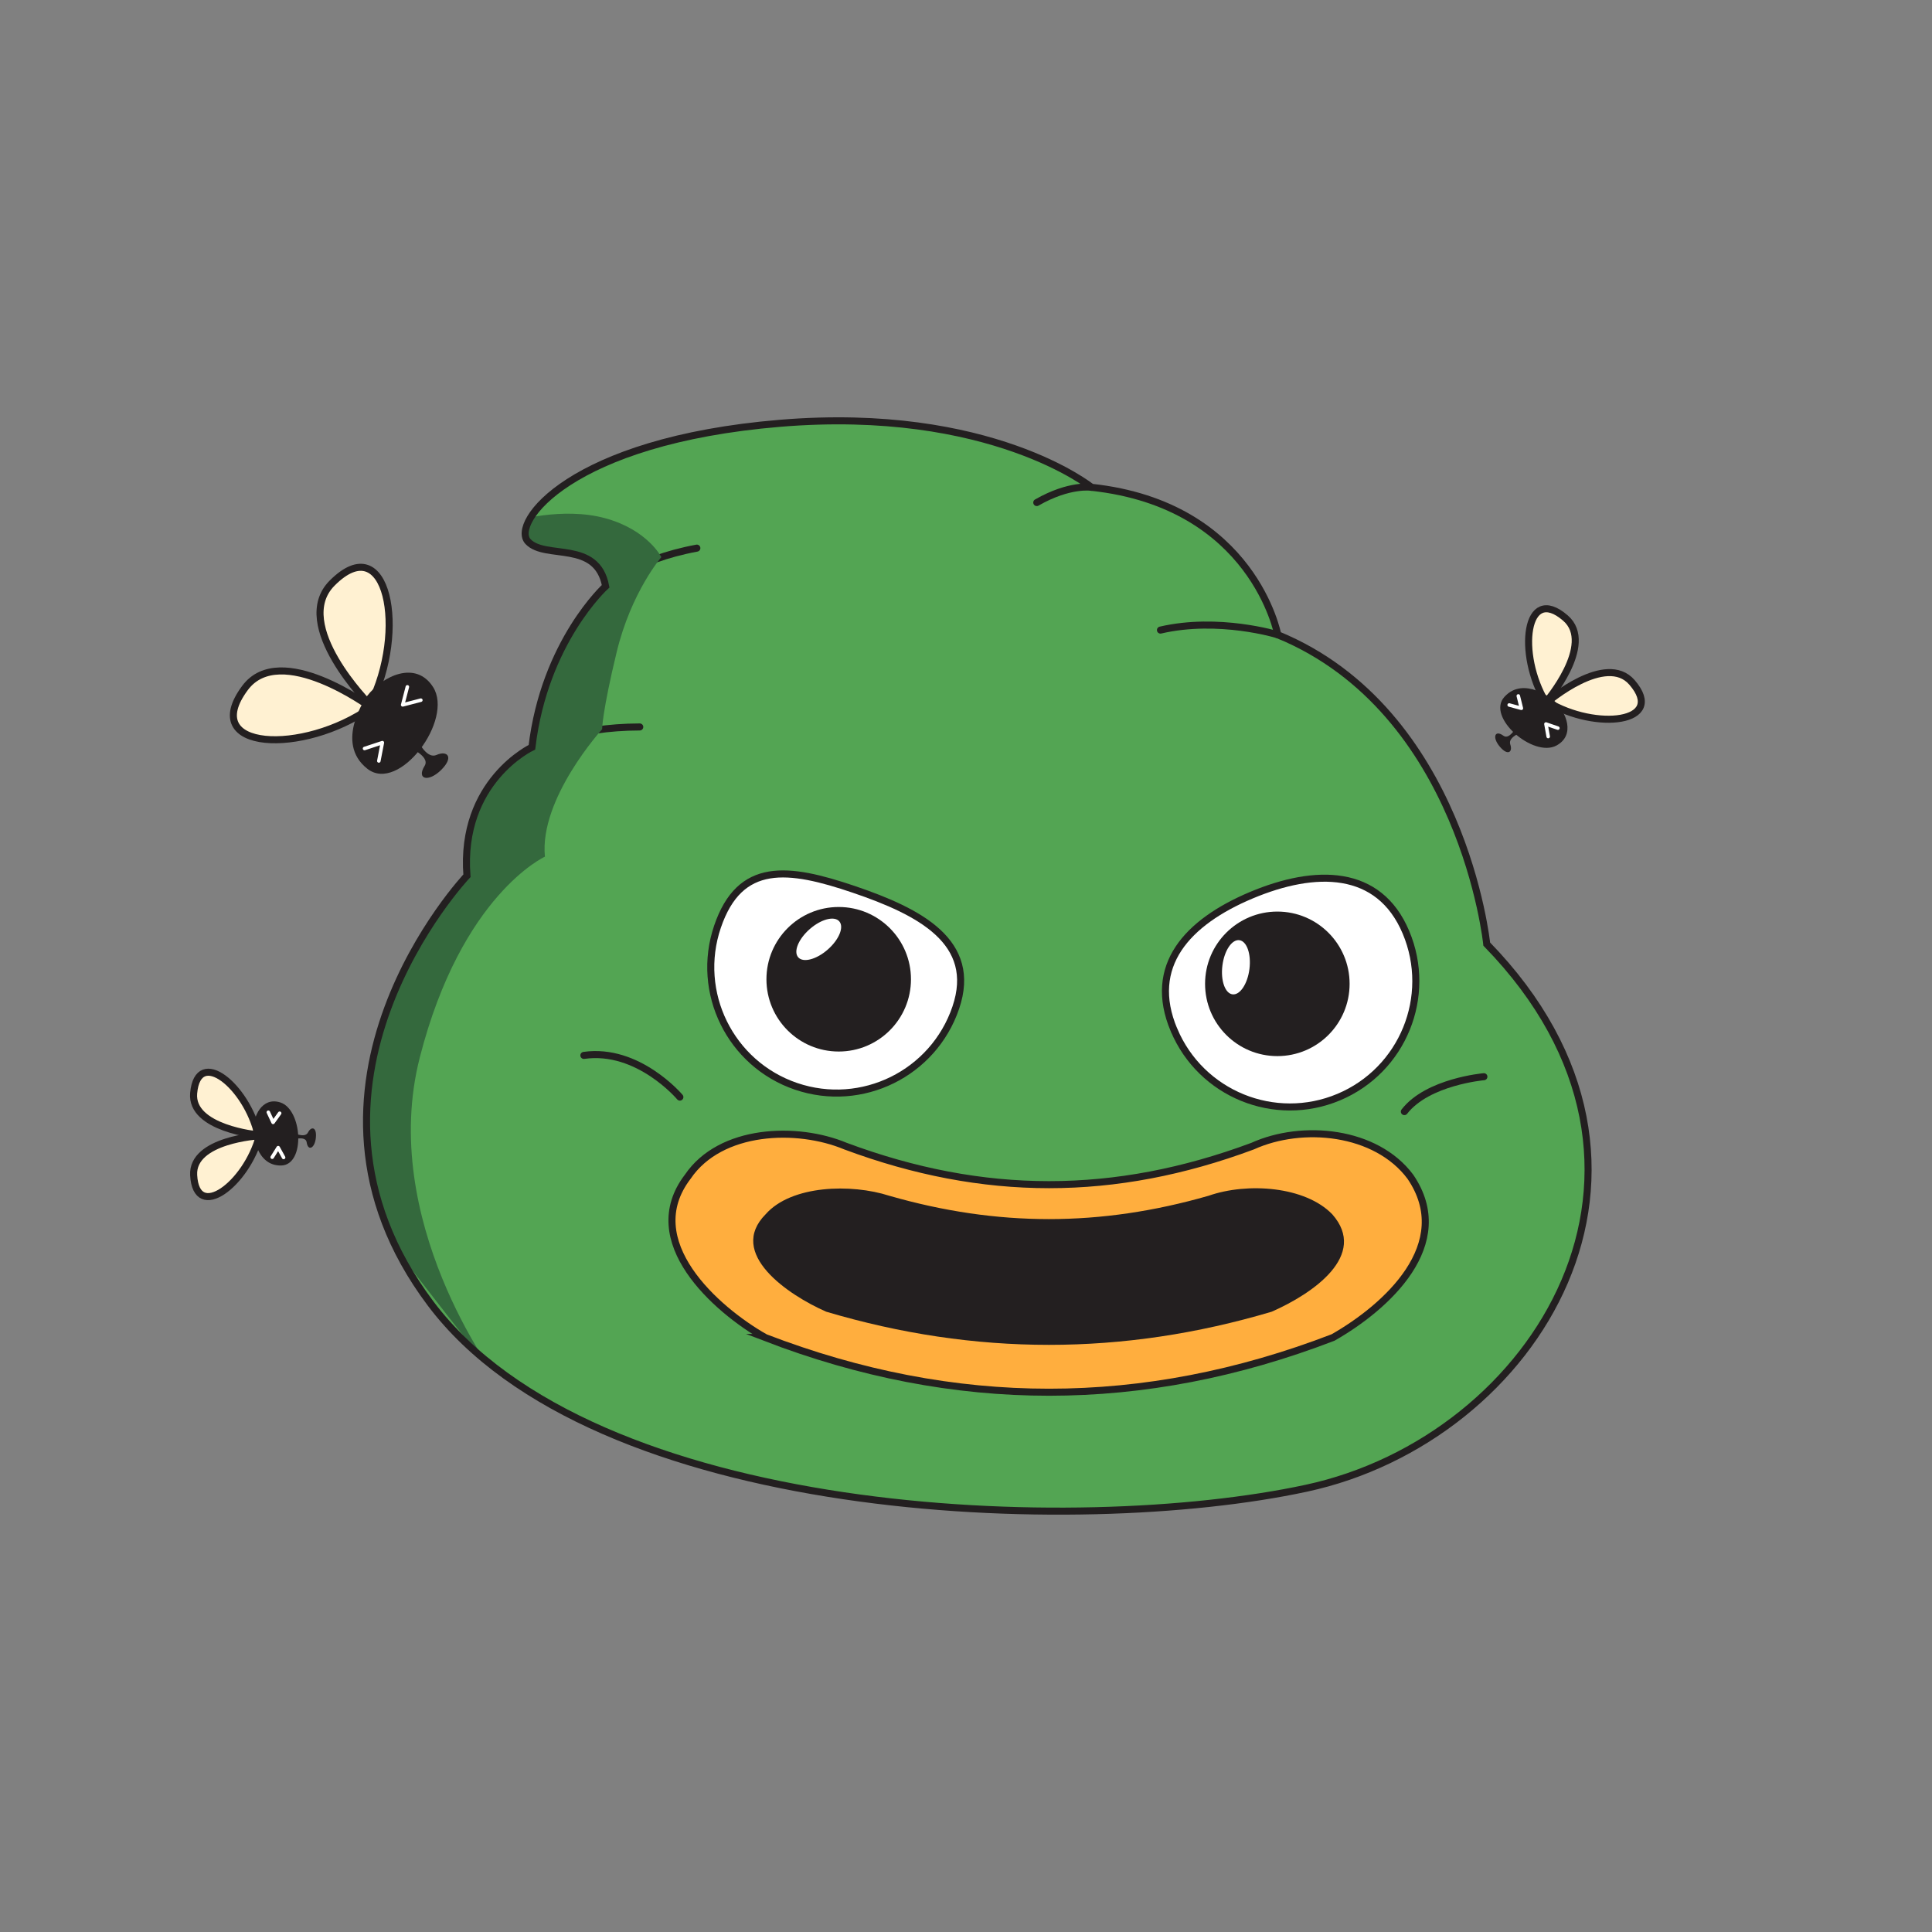 <?xml version="1.0" encoding="UTF-8"?>
<svg id="Layer_1" data-name="Layer 1" xmlns="http://www.w3.org/2000/svg" version="1.1" xmlns:xlink="http://www.w3.org/1999/xlink" viewBox="0 0 548.59 548.59">
  <rect x="0" y="0" width="548.59" height="548.59" fill="#808080" stroke="none"/>
  <defs>
    <style>
      .cls-1, .cls-2, .cls-3, .cls-4, .cls-5 {
        stroke-miterlimit: 10;
      }

      .cls-1, .cls-2, .cls-3, .cls-4, .cls-5, .cls-6 {
        stroke: #231f20;
        stroke-width: 2px;
      }

      .cls-1, .cls-3, .cls-7 {
        fill: none;
      }

      .cls-2, .cls-8 {
        fill: #fff;
      }

      .cls-3, .cls-7, .cls-6 {
        stroke-linecap: round;
      }

      .cls-4, .cls-9 {
        fill: #53a553;
      }

      .cls-7 {
        stroke: #fff;
      }

      .cls-7, .cls-6 {
        stroke-linejoin: round;
      }

      .cls-10 {
        clip-path: url(#clippath);
      }

      .cls-11 {
        fill: #231f20;
      }

      .cls-11, .cls-8, .cls-12 {
        stroke-width: 0px;
      }

      .cls-5 {
        fill: #ffae3e;
      }

      .cls-6 {
        fill: #fff1d2;
      }

      .cls-12 {
        fill: #34693d;
      }
    </style>
    <clipPath id="clippath">
      <path class="cls-4" d="M362.82,180.23s-6.88-36.9-52.88-41.86c0,0-28.64-23.13-88.4-18.18-59.76,4.96-76.56,28.37-71.6,33.6,4.96,5.23,19.55-.55,22.03,12.67,0,0-17.35,15.7-20.93,45.72,0,0-20.52,9.64-18.45,36.49,0,0-56.59,59.9-10.33,121.45,46.27,61.55,183.41,66.51,248.68,52.46,65.27-14.05,113.19-90.88,51.22-154.5,0,0-6.75-66.23-59.35-87.85Z"/>
    </clipPath>
  </defs>
  <g>
    <g>
      <path class="cls-9" d="M362.82,180.23s-6.88-36.9-52.88-41.86c0,0-28.64-23.13-88.4-18.18-59.76,4.96-76.56,28.37-71.6,33.6,4.96,5.23,19.55-.55,22.03,12.67,0,0-17.35,15.7-20.93,45.72,0,0-20.52,9.64-18.45,36.49,0,0-56.59,59.9-10.33,121.45,46.27,61.55,183.41,66.51,248.68,52.46,65.27-14.05,113.19-90.88,51.22-154.5,0,0-6.75-66.23-59.35-87.85Z"/>
      <g class="cls-10">
        <path class="cls-3" d="M151.04,212.18s12.17-5.76,30.62-5.76"/>
        <path class="cls-3" d="M132.59,248.67s2.77-4.83,10.41-8.44"/>
        <path class="cls-3" d="M309.94,138.37s-6.18-1.04-15.55,4.33"/>
        <path class="cls-3" d="M362.82,180.23s-16.79-5.17-33.31-1.32"/>
        <path class="cls-3" d="M171.97,166.46s8-7.51,25.9-10.82"/>
        <path class="cls-3" d="M421.35,305.73s-15.97,1.38-22.58,9.91"/>
        <path class="cls-3" d="M193.05,311.52s-11.84-14.05-27.26-11.84"/>
        <path class="cls-12" d="M145.92,147.97s13.77-4.13,25.89-.83c12.12,3.3,15.98,11.06,15.98,11.06,0,0-8.55,9.87-12.68,26.94-4.13,17.07-4.14,21.93-4.14,21.93,0,0-17.89,19.66-16.24,36.18,0,0-23.68,10.74-35.53,57.01-11.84,46.27,21.55,90.6,21.55,90.6,0,0-150.16-186.44-141.9-224.45C7.13,128.41,51.74,57.36,63.31,35.88"/>
      </g>
      <path class="cls-1" d="M362.82,180.23s-6.88-36.9-52.88-41.86c0,0-28.64-23.13-88.4-18.18-59.76,4.96-76.56,28.37-71.6,33.6,4.96,5.23,19.55-.55,22.03,12.67,0,0-17.35,15.7-20.93,45.72,0,0-20.52,9.64-18.45,36.49,0,0-56.59,59.9-10.33,121.45,46.27,61.55,183.41,66.51,248.68,52.46,65.27-14.05,113.19-90.88,51.22-154.5,0,0-6.75-66.23-59.35-87.85Z"/>
    </g>
    <path class="cls-2" d="M333.35,292.44c7.65,18.19,28.6,26.73,46.79,19.08s26.73-28.6,19.08-46.79c-7.65-18.19-25.72-18.18-43.91-10.53-18.19,7.65-29.62,20.05-21.97,38.24Z"/>
    <path class="cls-2" d="M203.73,263.14c-6.35,18.68,3.65,38.98,22.33,45.33,18.68,6.35,38.98-3.65,45.33-22.33,6.35-18.68-10.22-27.24-28.91-33.59-18.68-6.35-32.4-8.09-38.75,10.59Z"/>
    <path class="cls-5" d="M217.23,379.78c53.86,20.72,107.42,20.72,161.29,0,15.05-8.56,35.02-26.5,21.95-45.65h0c-9.76-13.08-30.67-15.09-44.81-8.68-39.16,14.58-76.41,14.58-115.56,0-13.77-5.76-35.51-5.03-44.81,8.68h0c-13.99,18.29,7.98,37.7,21.95,45.65Z"/>
    <path class="cls-11" d="M234.61,372.46c42.24,12.55,84.24,12.55,126.48,0,11.8-5.18,27.46-16.05,17.21-27.66h0c-7.65-7.93-24.06-9.14-35.14-5.26-30.71,8.83-59.92,8.83-90.63,0-10.8-3.49-27.85-3.05-35.14,5.26h0c-10.97,11.08,6.25,22.84,17.21,27.66Z"/>
    <path class="cls-11" d="M501.8,337.41"/>
    <circle class="cls-11" cx="362.7" cy="279.36" r="20.52"/>
    <circle class="cls-11" cx="238.15" cy="278.06" r="20.52"/>
    <ellipse class="cls-8" cx="232.48" cy="266.75" rx="7.75" ry="3.87" transform="translate(-118.17 219.33) rotate(-41.23)"/>
    <ellipse class="cls-8" cx="350.95" cy="274.67" rx="7.75" ry="3.87" transform="translate(34.56 588.52) rotate(-82.82)"/>
  </g>
  <g>
    <g>
      <path class="cls-6" d="M439.45,199.3s16.51-14.16,23.96-5.53c9.9,11.47-10.26,13.8-23.96,5.53Z"/>
      <path class="cls-6" d="M438.93,199.45s14.2-16.47,5.59-23.94c-11.44-9.93-13.83,10.22-5.59,23.94Z"/>
      <path class="cls-11" d="M441.19,198.87s-8.43-7.12-14.01-1c-5.24,5.75,8.19,17.38,14.78,13.82,5.4-2.92,2.92-9.46-.78-12.82Z"/>
      <path class="cls-11" d="M432.49,207.76s-4.41,1.41-3.65,3.61-.7,3.32-2.95.67c-2.26-2.65-1.44-4.93,1.02-3.12,1.86,1.37,4.14-3.33,4.14-3.33l1.44,2.18Z"/>
    </g>
    <g>
      <polyline class="cls-7" points="431.12 197.61 431.99 201.12 428.53 200.18"/>
      <polyline class="cls-7" points="439.61 209.14 438.97 205.58 442.36 206.75"/>
    </g>
  </g>
  <g>
    <g>
      <path class="cls-6" d="M105.07,200.13s-22.61-22.65-10.77-34.55c15.73-15.81,21.39,13.52,10.77,34.55Z"/>
      <path class="cls-6" d="M105.34,200.88s-25.74-19.01-35.76-5.55c-13.31,17.89,16.53,19.16,35.76,5.55Z"/>
      <path class="cls-11" d="M104.23,197.63s-9.52,13.16.09,20.67c9.01,7.05,24.6-13.94,18.64-23.23-4.88-7.61-14.21-3.24-18.73,2.56Z"/>
      <path class="cls-11" d="M118.26,209.41s2.56,6.31,5.7,4.95,4.95.66,1.31,4.26c-3.64,3.6-7.08,2.67-4.7-1.15,1.8-2.88-5.35-5.7-5.35-5.7l3.04-2.36Z"/>
    </g>
    <g>
      <polyline class="cls-7" points="103.51 212.54 108.57 210.87 107.57 216.07"/>
      <polyline class="cls-7" points="119.5 198.81 114.34 200.15 115.67 195.03"/>
    </g>
  </g>
  <g>
    <g>
      <path class="cls-6" d="M73.25,322.25s-19.16-1.79-18.26-11.84c1.2-13.36,15.09-1.97,18.26,11.84Z"/>
      <path class="cls-6" d="M73.66,322.5s-19.21,1.1-18.67,11.18c.72,13.39,15.01,2.51,18.67-11.18Z"/>
      <path class="cls-11" d="M71.9,321.41s.65,9.74,7.99,9.53c6.88-.2,6.01-15.9-.31-17.91-5.18-1.64-7.82,3.96-7.68,8.38Z"/>
      <path class="cls-11" d="M82.91,321.47s3.61,1.93,4.54.1,2.54-1.6,2.24,1.47c-.3,3.07-2.25,3.95-2.62,1.27-.28-2.02-4.67-.58-4.67-.58l.5-2.26Z"/>
    </g>
    <g>
      <polyline class="cls-7" points="77.29 328.59 78.99 325.87 80.53 328.66"/>
      <polyline class="cls-7" points="79.41 316.1 77.54 318.7 76.19 315.82"/>
    </g>
  </g>
</svg>